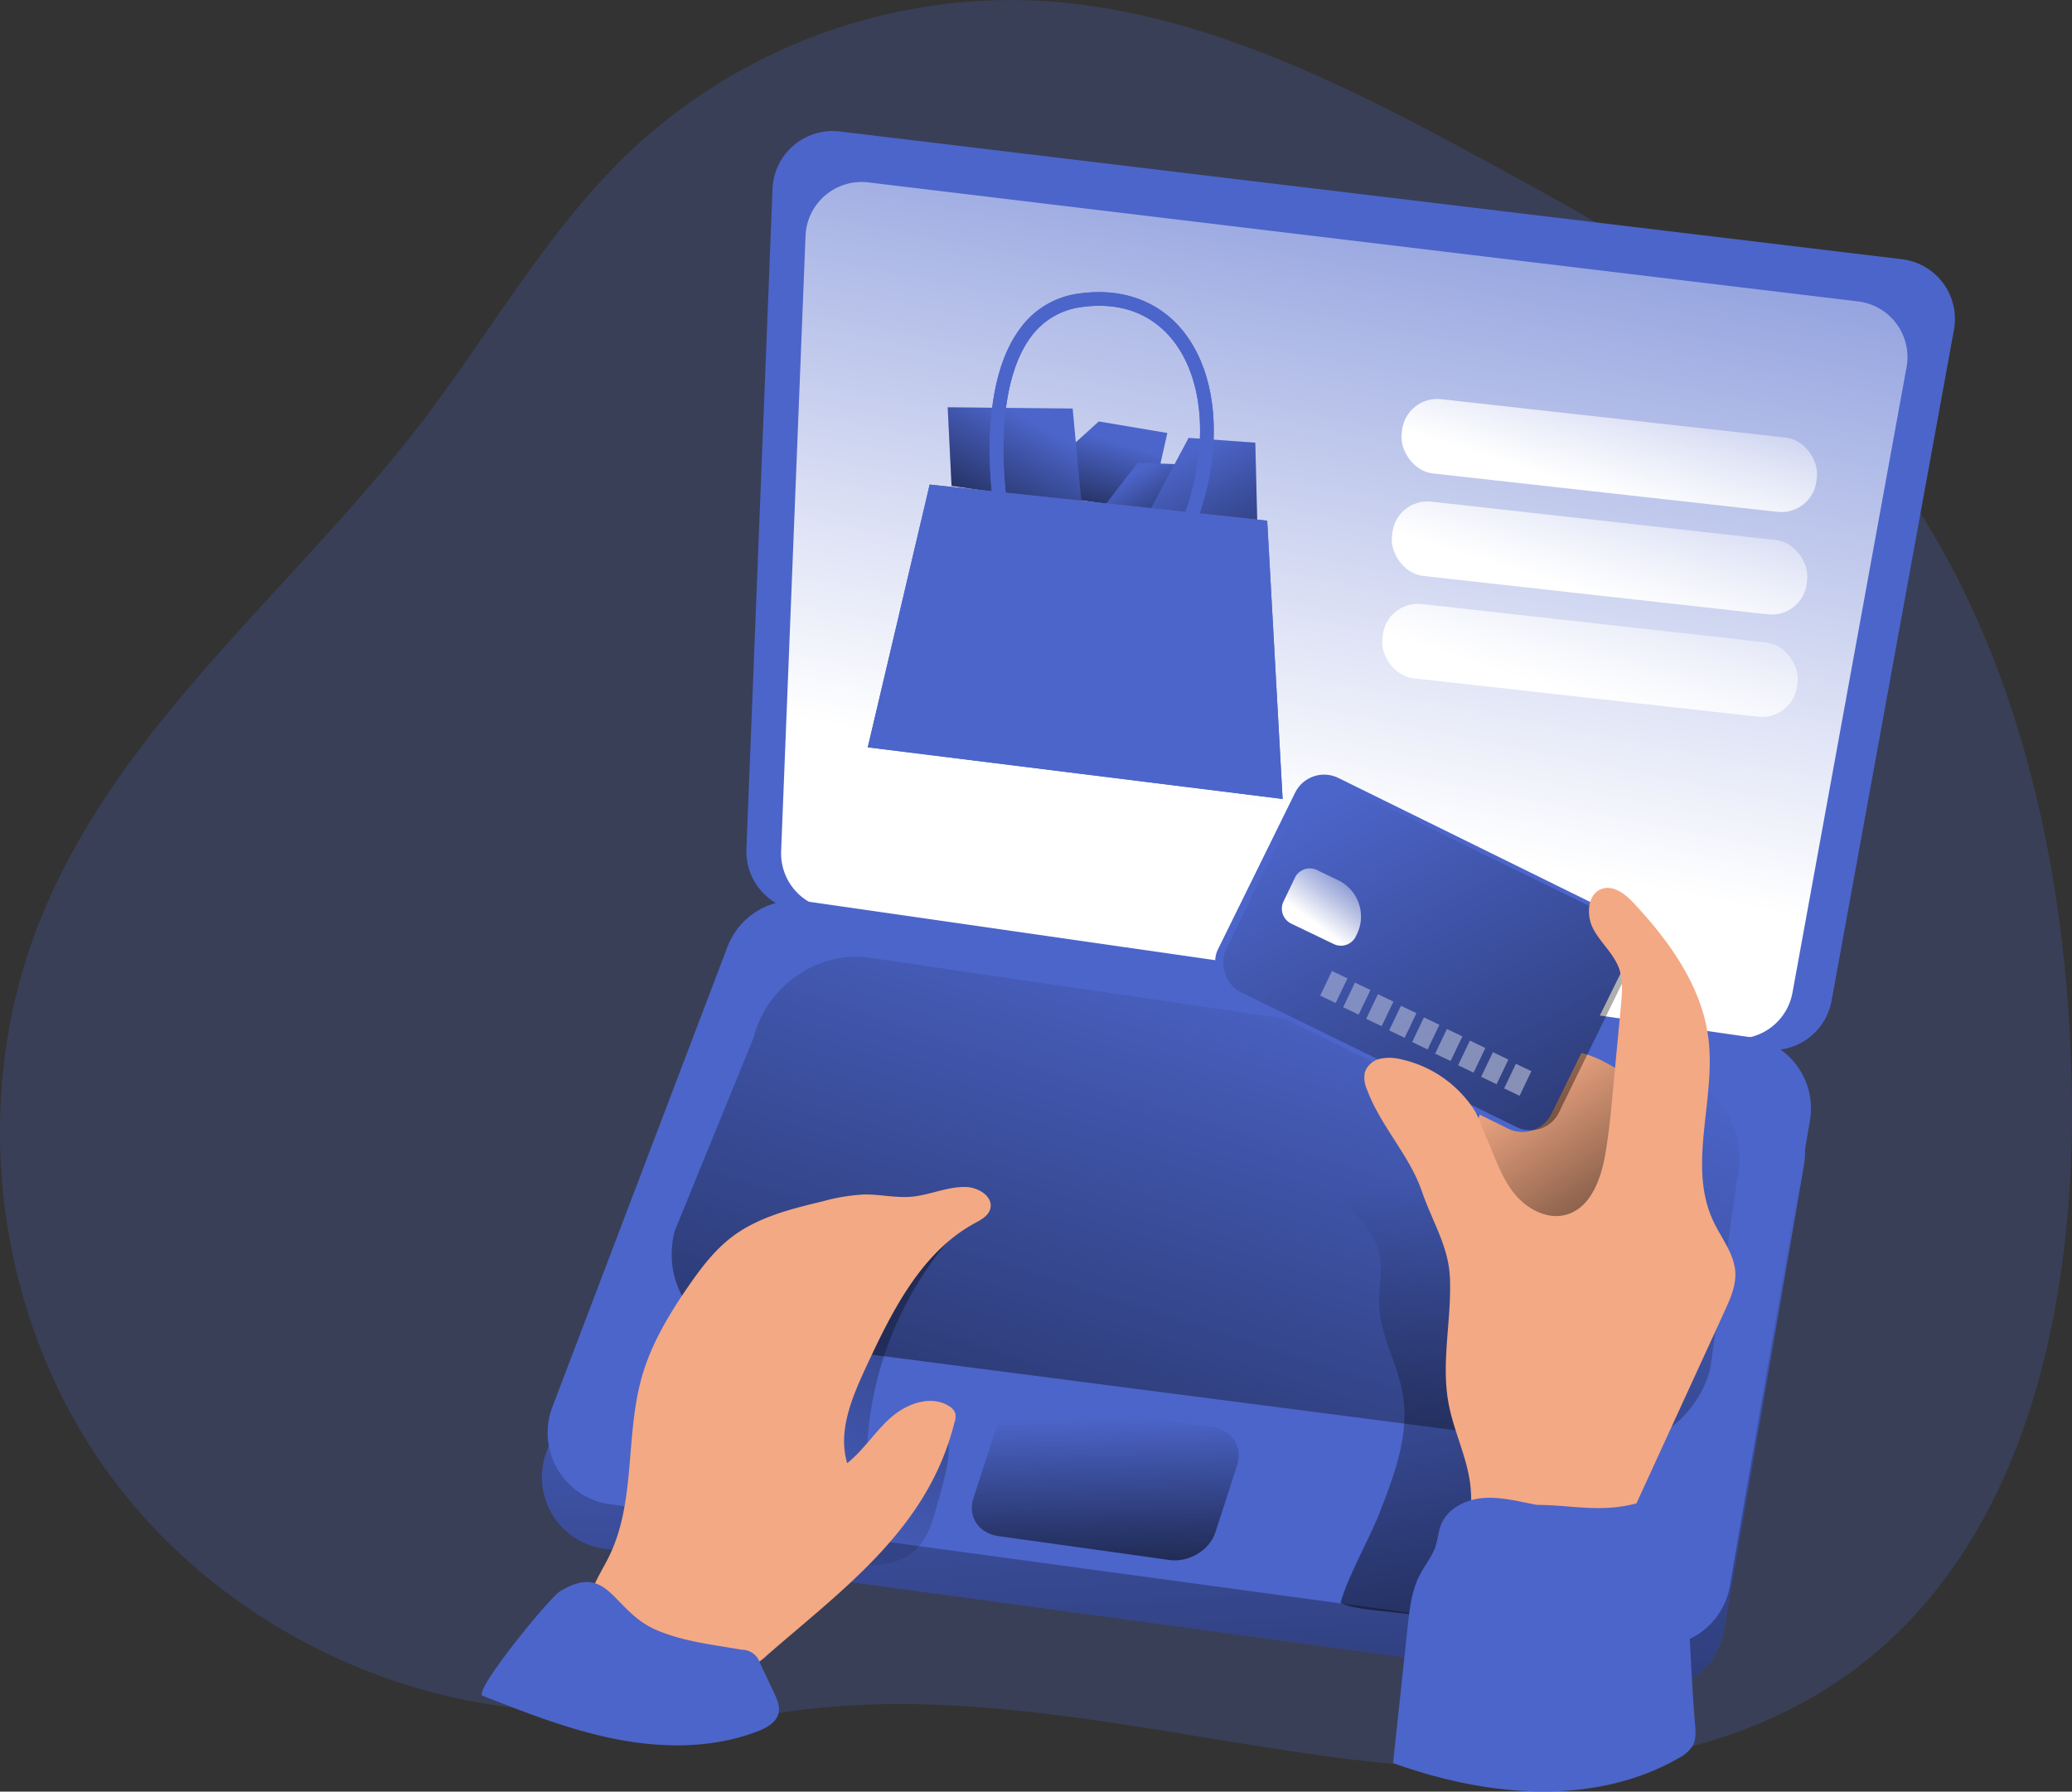 <svg id="Layer_1" data-name="Layer 1" xmlns="http://www.w3.org/2000/svg" xmlns:xlink="http://www.w3.org/1999/xlink" viewBox="0 0 529.1 457.46"><rect x="0" y="0" width="529.1" height="457.46" fill="#333333" stroke="none"/><defs><linearGradient id="linear-gradient" x1="319.23" y1="309.31" x2="338.97" y2="675.45" gradientUnits="userSpaceOnUse"><stop offset="0" stop-color="#010101" stop-opacity="0"/><stop offset="0.95" stop-color="#010101"/></linearGradient><linearGradient id="linear-gradient-2" x1="395.2" y1="-47.69" x2="316.25" y2="349.05" gradientUnits="userSpaceOnUse"><stop offset="0" stop-color="#fff" stop-opacity="0"/><stop offset="0.66" stop-color="#fff"/></linearGradient><linearGradient id="linear-gradient-3" x1="283.1" y1="112.17" x2="272.41" y2="148.03" xlink:href="#linear-gradient"/><linearGradient id="linear-gradient-4" x1="292.69" y1="118.97" x2="309.47" y2="148.25" xlink:href="#linear-gradient"/><linearGradient id="linear-gradient-5" x1="303.81" y1="115.19" x2="338.36" y2="183.29" xlink:href="#linear-gradient"/><linearGradient id="linear-gradient-6" x1="263.88" y1="107.75" x2="238.55" y2="154.14" xlink:href="#linear-gradient"/><linearGradient id="linear-gradient-7" x1="354.62" y1="249.05" x2="249.83" y2="578.67" xlink:href="#linear-gradient"/><linearGradient id="linear-gradient-8" x1="216.96" y1="408.65" x2="371.41" y2="211.27" xlink:href="#linear-gradient"/><linearGradient id="linear-gradient-9" x1="388.38" y1="307.36" x2="427.86" y2="532.37" xlink:href="#linear-gradient"/><linearGradient id="linear-gradient-10" x1="405.24" y1="284.1" x2="458.53" y2="361.08" xlink:href="#linear-gradient"/><linearGradient id="linear-gradient-11" x1="373.64" y1="211.14" x2="498.15" y2="438.81" gradientTransform="matrix(0.92, -0.44, 0.45, 0.89, -93.96, 200.8)" xlink:href="#linear-gradient"/><linearGradient id="linear-gradient-12" x1="118.05" y1="363.3" x2="111.7" y2="395.18" gradientTransform="translate(245.06 -140.42)" xlink:href="#linear-gradient-2"/><linearGradient id="linear-gradient-13" x1="66.23" y1="377" x2="713.64" y2="745.44" gradientTransform="translate(92.73 -282.27) scale(1.27 1.18)" xlink:href="#linear-gradient-2"/><linearGradient id="linear-gradient-14" x1="67.45" y1="374.86" x2="714.86" y2="743.3" gradientTransform="translate(92.02 -279.45) scale(1.27 1.18)" xlink:href="#linear-gradient-2"/><linearGradient id="linear-gradient-15" x1="68.67" y1="372.72" x2="716.07" y2="741.17" gradientTransform="translate(91.32 -276.62) scale(1.27 1.18)" xlink:href="#linear-gradient-2"/><linearGradient id="linear-gradient-16" x1="69.89" y1="370.58" x2="717.29" y2="739.03" gradientTransform="translate(90.62 -273.8) scale(1.27 1.18)" xlink:href="#linear-gradient-2"/><linearGradient id="linear-gradient-17" x1="71.1" y1="368.44" x2="718.51" y2="736.89" gradientTransform="translate(89.91 -270.98) scale(1.27 1.18)" xlink:href="#linear-gradient-2"/><linearGradient id="linear-gradient-18" x1="72.32" y1="366.31" x2="719.73" y2="734.75" gradientTransform="translate(89.21 -268.16) scale(1.27 1.18)" xlink:href="#linear-gradient-2"/><linearGradient id="linear-gradient-19" x1="73.54" y1="364.17" x2="720.94" y2="732.61" gradientTransform="translate(88.51 -265.34) scale(1.27 1.18)" xlink:href="#linear-gradient-2"/><linearGradient id="linear-gradient-20" x1="74.76" y1="362.03" x2="722.16" y2="730.47" gradientTransform="translate(87.8 -262.51) scale(1.27 1.18)" xlink:href="#linear-gradient-2"/><linearGradient id="linear-gradient-21" x1="75.97" y1="359.89" x2="723.38" y2="728.33" gradientTransform="translate(87.1 -259.69) scale(1.27 1.18)" xlink:href="#linear-gradient-2"/><linearGradient id="linear-gradient-22" x1="156.78" y1="380.22" x2="169.21" y2="451.06" gradientTransform="matrix(1, 0.14, -0.3, 0.92, 262.58, -2.66)" xlink:href="#linear-gradient"/><linearGradient id="linear-gradient-23" x1="364.98" y1="104.82" x2="350.87" y2="175.69" gradientTransform="translate(74.73 -18.14)" xlink:href="#linear-gradient-2"/><linearGradient id="linear-gradient-24" x1="365.42" y1="131.08" x2="351.32" y2="201.96" gradientTransform="translate(71.82 -18.25)" xlink:href="#linear-gradient-2"/><linearGradient id="linear-gradient-25" x1="365.87" y1="157.35" x2="351.76" y2="228.22" gradientTransform="translate(68.91 -18.36)" xlink:href="#linear-gradient-2"/></defs><title>Card Payment online 2</title><path d="M218.74,445.11c46.39-7.81,93.47,4.12,140.07,10.58S456.76,461.93,494.6,434c44.52-32.88,57-94.24,55.83-149.58-1.31-64.06-18.07-131-62.89-176.81-23.9-24.42-54.24-41.36-84.24-57.7C365.79,29.45,326.35,8.9,283.66,7.5A142.18,142.18,0,0,0,182.8,45.61c-21.27,20-35.71,46.06-53.45,69.27C96.59,157.74,51.43,192.63,31.5,242.75,13.36,288.36,20,343,48.59,382.89s78.13,63.82,127.14,61.36" transform="translate(-21.4 -7.43)" fill="#4c65ca" opacity="0.24" style="isolation:isolate"/><path d="M175.72,402.87,441,438.82a18.42,18.42,0,0,0,20.63-15.14l20.43-118.75a18.44,18.44,0,0,0-15.54-21.37l-241-34.67a18.42,18.42,0,0,0-19.85,11.68L161,378.05A18.43,18.43,0,0,0,175.72,402.87Z" transform="translate(-21.4 -7.43)" fill="#4c65ca"/><path d="M175.72,402.87,441,438.82a18.42,18.42,0,0,0,20.63-15.14l20.43-118.75a18.44,18.44,0,0,0-15.54-21.37l-241-34.67a18.42,18.42,0,0,0-19.85,11.68L161,378.05A18.43,18.43,0,0,0,175.72,402.87Z" transform="translate(-21.4 -7.43)" fill="url(#linear-gradient)"/><path d="M225.15,240l246.66,35.4A15.35,15.35,0,0,0,489.1,263L520.36,91.62a15.36,15.36,0,0,0-13.28-18L235.85,41a15.36,15.36,0,0,0-17.18,14.64L212,224.22A15.36,15.36,0,0,0,225.15,240Z" transform="translate(-21.4 -7.43)" fill="#4c65ca"/><path d="M233.13,239.5l229.87,33a14.31,14.31,0,0,0,16.12-11.6l29.13-159.71A14.31,14.31,0,0,0,495.88,84.4L243.1,54a14.32,14.32,0,0,0-16,13.65l-6.23,157.08A14.32,14.32,0,0,0,233.13,239.5Z" transform="translate(-21.4 -7.43)" fill="#4c65ca"/><path d="M233.13,239.5l229.87,33a14.31,14.31,0,0,0,16.12-11.6l29.13-159.71A14.31,14.31,0,0,0,495.88,84.4L243.1,54a14.32,14.32,0,0,0-16,13.65l-6.23,157.08A14.32,14.32,0,0,0,233.13,239.5Z" transform="translate(-21.4 -7.43)" fill="url(#linear-gradient-2)"/><polygon points="269.97 117.23 280.58 107.61 298.09 110.56 293.65 130.3 263.06 125.86 269.97 117.23" fill="#4c65ca"/><polygon points="269.97 117.23 280.58 107.61 298.09 110.56 293.65 130.3 263.06 125.86 269.97 117.23" fill="url(#linear-gradient-3)"/><polygon points="290.53 118.13 308.54 118.87 310.26 132.44 282.38 128.74 290.53 118.13" fill="#4c65ca"/><polygon points="290.53 118.13 308.54 118.87 310.26 132.44 282.38 128.74 290.53 118.13" fill="url(#linear-gradient-4)"/><polygon points="303.52 111.8 293.65 130.3 321.04 133.02 320.55 113.03 303.52 111.8" fill="#4c65ca"/><polygon points="303.52 111.8 293.65 130.3 321.04 133.02 320.55 113.03 303.52 111.8" fill="url(#linear-gradient-5)"/><polygon points="242.99 124.05 242 103.99 273.91 104.31 276.22 128.99 242.99 124.05" fill="#4c65ca"/><polygon points="242.99 124.05 242 103.99 273.91 104.31 276.22 128.99 242.99 124.05" fill="url(#linear-gradient-6)"/><path d="M177.2,391.52l265.31,36a18.42,18.42,0,0,0,20.63-15.14l20.43-118.75A18.42,18.42,0,0,0,468,272.22L227,237.54a18.42,18.42,0,0,0-19.85,11.68L162.45,366.7A18.43,18.43,0,0,0,177.2,391.52Z" transform="translate(-21.4 -7.43)" fill="#4c65ca"/><path d="M428.55,377.22,211.36,349.1c-13.05-1.91-21-14.14-17.69-27.31l20.18-49.44c3.28-13.17,16.52-22.3,29.58-20.38l203.76,29.88c13.05,1.91,21,14.14,17.69,27.31l-6.75,47.68C454.85,370,441.6,379.14,428.55,377.22Z" transform="translate(-21.4 -7.43)" fill="url(#linear-gradient-7)"/><path d="M260.71,391.64c-1.06,3.94-2.22,8.05-5,11-5.66,5.89-15.22,4.71-23.23,3.09-1.92-.39-3.94-.82-5.42-2.11a10.1,10.1,0,0,1-2.62-4.51c-6-17.54.39-36.92,9.23-53.21,3.14-5.78,6.65-11.46,11.45-15.95,7.19-6.73,16.72-10.28,26-13.67a89,89,0,0,0-28.41,63.29c0,1.91,15.33-8.3,16.26-8.36C267.52,370.64,262,386.87,260.71,391.64Z" transform="translate(-21.4 -7.43)" fill="url(#linear-gradient-8)"/><path d="M373.6,393.91c3.85-9.81,7.78-20.23,6-30.62-1.31-7.62-5.63-14.63-6-22.36-.2-4.49,1-9.07,0-13.45-2-8.81-11.74-13.44-16.47-21.15-1.45-2.35-2.29-5.69-.35-7.65,1.4-1.43,3.65-1.48,5.64-1.39a149.11,149.11,0,0,1,51.75,11.8c7.36,3.14,14.82,7.19,19,14s4.4,15.36,4.29,23.4a498.32,498.32,0,0,1-7.1,76.82,6.53,6.53,0,0,1-1.25,3.36c-1.57,1.75-4.36,1.35-6.65.8-14.79-3.54-24.17-4-39-7.49-4.48-1.08-15.87-1.23-19.74-3.29C365.48,410.21,371,400.48,373.6,393.91Z" transform="translate(-21.4 -7.43)" fill="url(#linear-gradient-9)"/><path d="M430.12,278.08c-7-3.37-15.9-4-22.25.53-5.23,3.7-7.83,10.07-9.45,16.26-2.42,9.24-3.21,19.11-.6,28.29s9,17.56,17.88,21.07,20.13,1.28,25.89-6.33c4.64-6.12,5.19-14.3,5.57-22,.32-6.61,3.13-18.29.13-24C444.41,286.38,435.52,280.78,430.12,278.08Z" transform="translate(-21.4 -7.43)" fill="#f3a984"/><path d="M430.12,278.08c-7-3.37-15.9-4-22.25.53-5.23,3.7-7.83,10.07-9.45,16.26-2.42,9.24-3.21,19.11-.6,28.29s9,17.56,17.88,21.07,20.13,1.28,25.89-6.33c4.64-6.12,5.19-14.3,5.57-22,.32-6.61,3.13-18.29.13-24C444.41,286.38,435.52,280.78,430.12,278.08Z" transform="translate(-21.4 -7.43)" fill="url(#linear-gradient-10)"/><rect x="337.35" y="220.26" width="94.95" height="61.18" rx="8.25" transform="translate(129.04 -151.65) rotate(26.22)" fill="#4c65ca"/><rect x="337.51" y="222.12" width="94.49" height="58.78" rx="8.07" transform="matrix(0.9, 0.44, -0.44, 0.9, 129.33, -151.56)" fill="url(#linear-gradient-11)"/><path d="M395.76,288a29.83,29.83,0,0,0-16.61-10.09,11.57,11.57,0,0,0-5.39-.12,5.31,5.31,0,0,0-3.85,3.5,7.25,7.25,0,0,0,.56,4.33c3.42,9.3,10.85,16.74,14.06,26.11,2.68,7.83,6.81,13.9,7.13,22.16.4,10.7-2.32,21.51-.34,32,1.38,7.33,5,14.19,5.63,21.62.42,4.94-.4,10.36,2.32,14.51,3.38,5.16,10.51,5.91,16.67,6.14,5.45.21,11.48.23,15.63-3.32,2.42-2.06,3.82-5.05,5.14-7.94l25.1-54.72c1.43-3.12,2.89-6.39,2.72-9.82-.25-4.79-3.57-8.76-5.61-13.1-6.7-14.2.66-31-1.25-46.59-1.62-13.21-9.81-24.67-18.87-34.42-2.16-2.33-5.1-4.81-8.15-3.92-3.89,1.14-4.29,6.75-2.38,10.32s5.25,6.32,6.6,10.14c1,2.95.75,6.18.46,9.3l-2,21.16c-.52,5.51-1,11-1.94,16.5-1.08,6.55-3.7,14.1-10.1,15.85-5,1.38-10.36-1.68-13.52-5.82s-4.75-9.24-6.85-14S399.07,292,395.76,288Z" transform="translate(-21.4 -7.43)" fill="#f3a984"/><path d="M413.91,391.69c-4.49-.82-9-2.08-13.56-1.77s-9.35,2.64-11,6.9c-.69,1.75-.79,3.68-1.38,5.46-.87,2.64-2.75,4.81-4,7.27-2.1,4-2.61,8.57-3.09,13.05l-3.75,35c23.58,8.52,51.08,11.23,72.85-1.21a9.1,9.1,0,0,0,3.65-3.18c.92-1.67.78-3.7.61-5.59-1.46-16.82-1.3-34.77-4.45-51.34-1.82-9.54-5.33-5.7-13.65-4.3C428.4,393.3,421.49,391.69,413.91,391.69Z" transform="translate(-21.4 -7.43)" fill="#4c65ca"/><path d="M353.85,231.44h6a10.28,10.28,0,0,1,10.28,10.28v.67a4.23,4.23,0,0,1-4.23,4.23H353.85a4.23,4.23,0,0,1-4.23-4.23v-6.72A4.23,4.23,0,0,1,353.85,231.44Z" transform="translate(117.57 -139.69) rotate(25.66)" fill="url(#linear-gradient-12)"/><rect x="359.83" y="255.96" width="4.38" height="6.97" transform="translate(125.95 -138.23) rotate(25.56)" fill="url(#linear-gradient-13)"/><rect x="365.7" y="258.92" width="4.38" height="6.97" transform="translate(127.8 -140.47) rotate(25.56)" fill="url(#linear-gradient-14)"/><rect x="371.57" y="261.88" width="4.38" height="6.97" transform="translate(129.65 -142.71) rotate(25.56)" fill="url(#linear-gradient-15)"/><rect x="377.44" y="264.84" width="4.38" height="6.97" transform="translate(131.51 -144.96) rotate(25.56)" fill="url(#linear-gradient-16)"/><rect x="383.31" y="267.81" width="4.38" height="6.97" transform="translate(133.36 -147.2) rotate(25.56)" fill="url(#linear-gradient-17)"/><rect x="389.18" y="270.77" width="4.38" height="6.97" transform="translate(135.21 -149.44) rotate(25.56)" fill="url(#linear-gradient-18)"/><rect x="395.05" y="273.73" width="4.38" height="6.97" transform="translate(137.06 -151.68) rotate(25.56)" fill="url(#linear-gradient-19)"/><rect x="400.92" y="276.69" width="4.38" height="6.97" transform="translate(138.92 -153.93) rotate(25.56)" fill="url(#linear-gradient-20)"/><rect x="406.79" y="279.65" width="4.38" height="6.97" transform="translate(140.77 -156.17) rotate(25.56)" fill="url(#linear-gradient-21)"/><path d="M265.12,370.68a4.35,4.35,0,0,0,.23-2.33,3.48,3.48,0,0,0-1.62-1.89c-4.56-2.89-10.75-.67-14.8,2.89s-7,8.34-11.19,11.69c-2.46-8.18,1.22-16.81,4.82-24.56,6.56-14.12,14-29.17,27.62-36.65,1.66-.9,3.57-1.88,4.08-3.7.88-3.08-2.92-5.5-6.12-5.61-4.76-.17-9.28,2.07-14,2.48-4,.34-8-.62-12-.57a47.74,47.74,0,0,0-10.51,1.71c-8.12,1.95-16.49,4-23.16,9-4.56,3.43-8.07,8.06-11.31,12.76-4.91,7.11-9.42,14.63-11.81,22.93-4.37,15.16-1.49,32.21-8.57,46.31-2.51,5-6.32,10.21-4.81,15.59,1.19,4.26,5.4,6.92,9.46,8.68a57.84,57.84,0,0,0,26.83,4.61,14.79,14.79,0,0,0,4.85-1,17,17,0,0,0,4.23-3C237.11,412.8,258.37,397.66,265.12,370.68Z" transform="translate(-21.4 -7.43)" fill="#f3a984"/><path d="M320,405.75l-43.69-6.1c-5-.7-7.85-5-6.36-9.62l5.59-17.23c1.49-4.62,6.76-7.79,11.77-7.09l43.69,6.1c5,.7,7.85,5,6.35,9.62l-5.58,17.23C330.3,403.28,325,406.45,320,405.75Z" transform="translate(-21.4 -7.43)" fill="url(#linear-gradient-22)"/><path d="M144.64,440.42c11.25,4.42,22.59,8.87,34.46,11.15s24.45,2.28,35.74-2.05c2.33-.89,4.87-2.29,5.39-4.73.37-1.73-.4-3.48-1.16-5.09l-3.6-7.62a4.86,4.86,0,0,0-4.64-3.41c-7.33-1.28-14.86-2.07-21.72-5-11.44-4.82-12.17-17.58-24.76-9.87C161.59,415.53,142.08,439.41,144.64,440.42Z" transform="translate(-21.4 -7.43)" fill="#4c65ca"/><polygon points="327.52 204 221.59 190.82 237.4 123.73 253.25 125.42 256.82 125.8 302.7 130.71 306.28 131.09 323.59 132.95 327.52 204" fill="#4c65ca"/><path d="M323.9,92.47c-6.21-8.07-15.74-11.64-26.85-10.1a22,22,0,0,0-15.25,9.08c-8.94,12.09-8,32.6-7.15,41.4l3.57.38c-.84-7.92-2-28.36,6.38-39.71a18.9,18.9,0,0,1,12.94-7.68c9.92-1.4,18.08,1.65,23.59,8.76,7.78,10.1,8.83,26.85,3,43.54l3.57.38C333.64,121,332.27,103.33,323.9,92.47Z" transform="translate(-21.4 -7.43)" fill="#4c65ca"/><polygon points="327.52 204 221.59 190.82 237.4 123.73 253.25 125.42 256.82 125.8 302.7 130.71 306.28 131.09 323.59 132.95 327.52 204" fill="#4c65ca"/><path d="M323.9,92.47c-6.21-8.07-15.74-11.64-26.85-10.1a22,22,0,0,0-15.25,9.08c-8.94,12.09-8,32.6-7.15,41.4l3.57.38c-.84-7.92-2-28.36,6.38-39.71a18.9,18.9,0,0,1,12.94-7.68c9.92-1.4,18.08,1.65,23.59,8.76,7.78,10.1,8.83,26.85,3,43.54l3.57.38C333.64,121,332.27,103.33,323.9,92.47Z" transform="translate(-21.4 -7.43)" fill="#4c65ca"/><rect x="379.04" y="114.21" width="106.59" height="19.08" rx="9.02" transform="translate(-5.03 -54.57) rotate(6.36)" fill="url(#linear-gradient-23)"/><rect x="376.57" y="140.37" width="106.59" height="19.08" rx="9.02" transform="translate(-2.15 -54.13) rotate(6.36)" fill="url(#linear-gradient-24)"/><rect x="374.11" y="166.52" width="106.59" height="19.08" rx="9.02" transform="translate(0.73 -53.7) rotate(6.36)" fill="url(#linear-gradient-25)"/></svg>